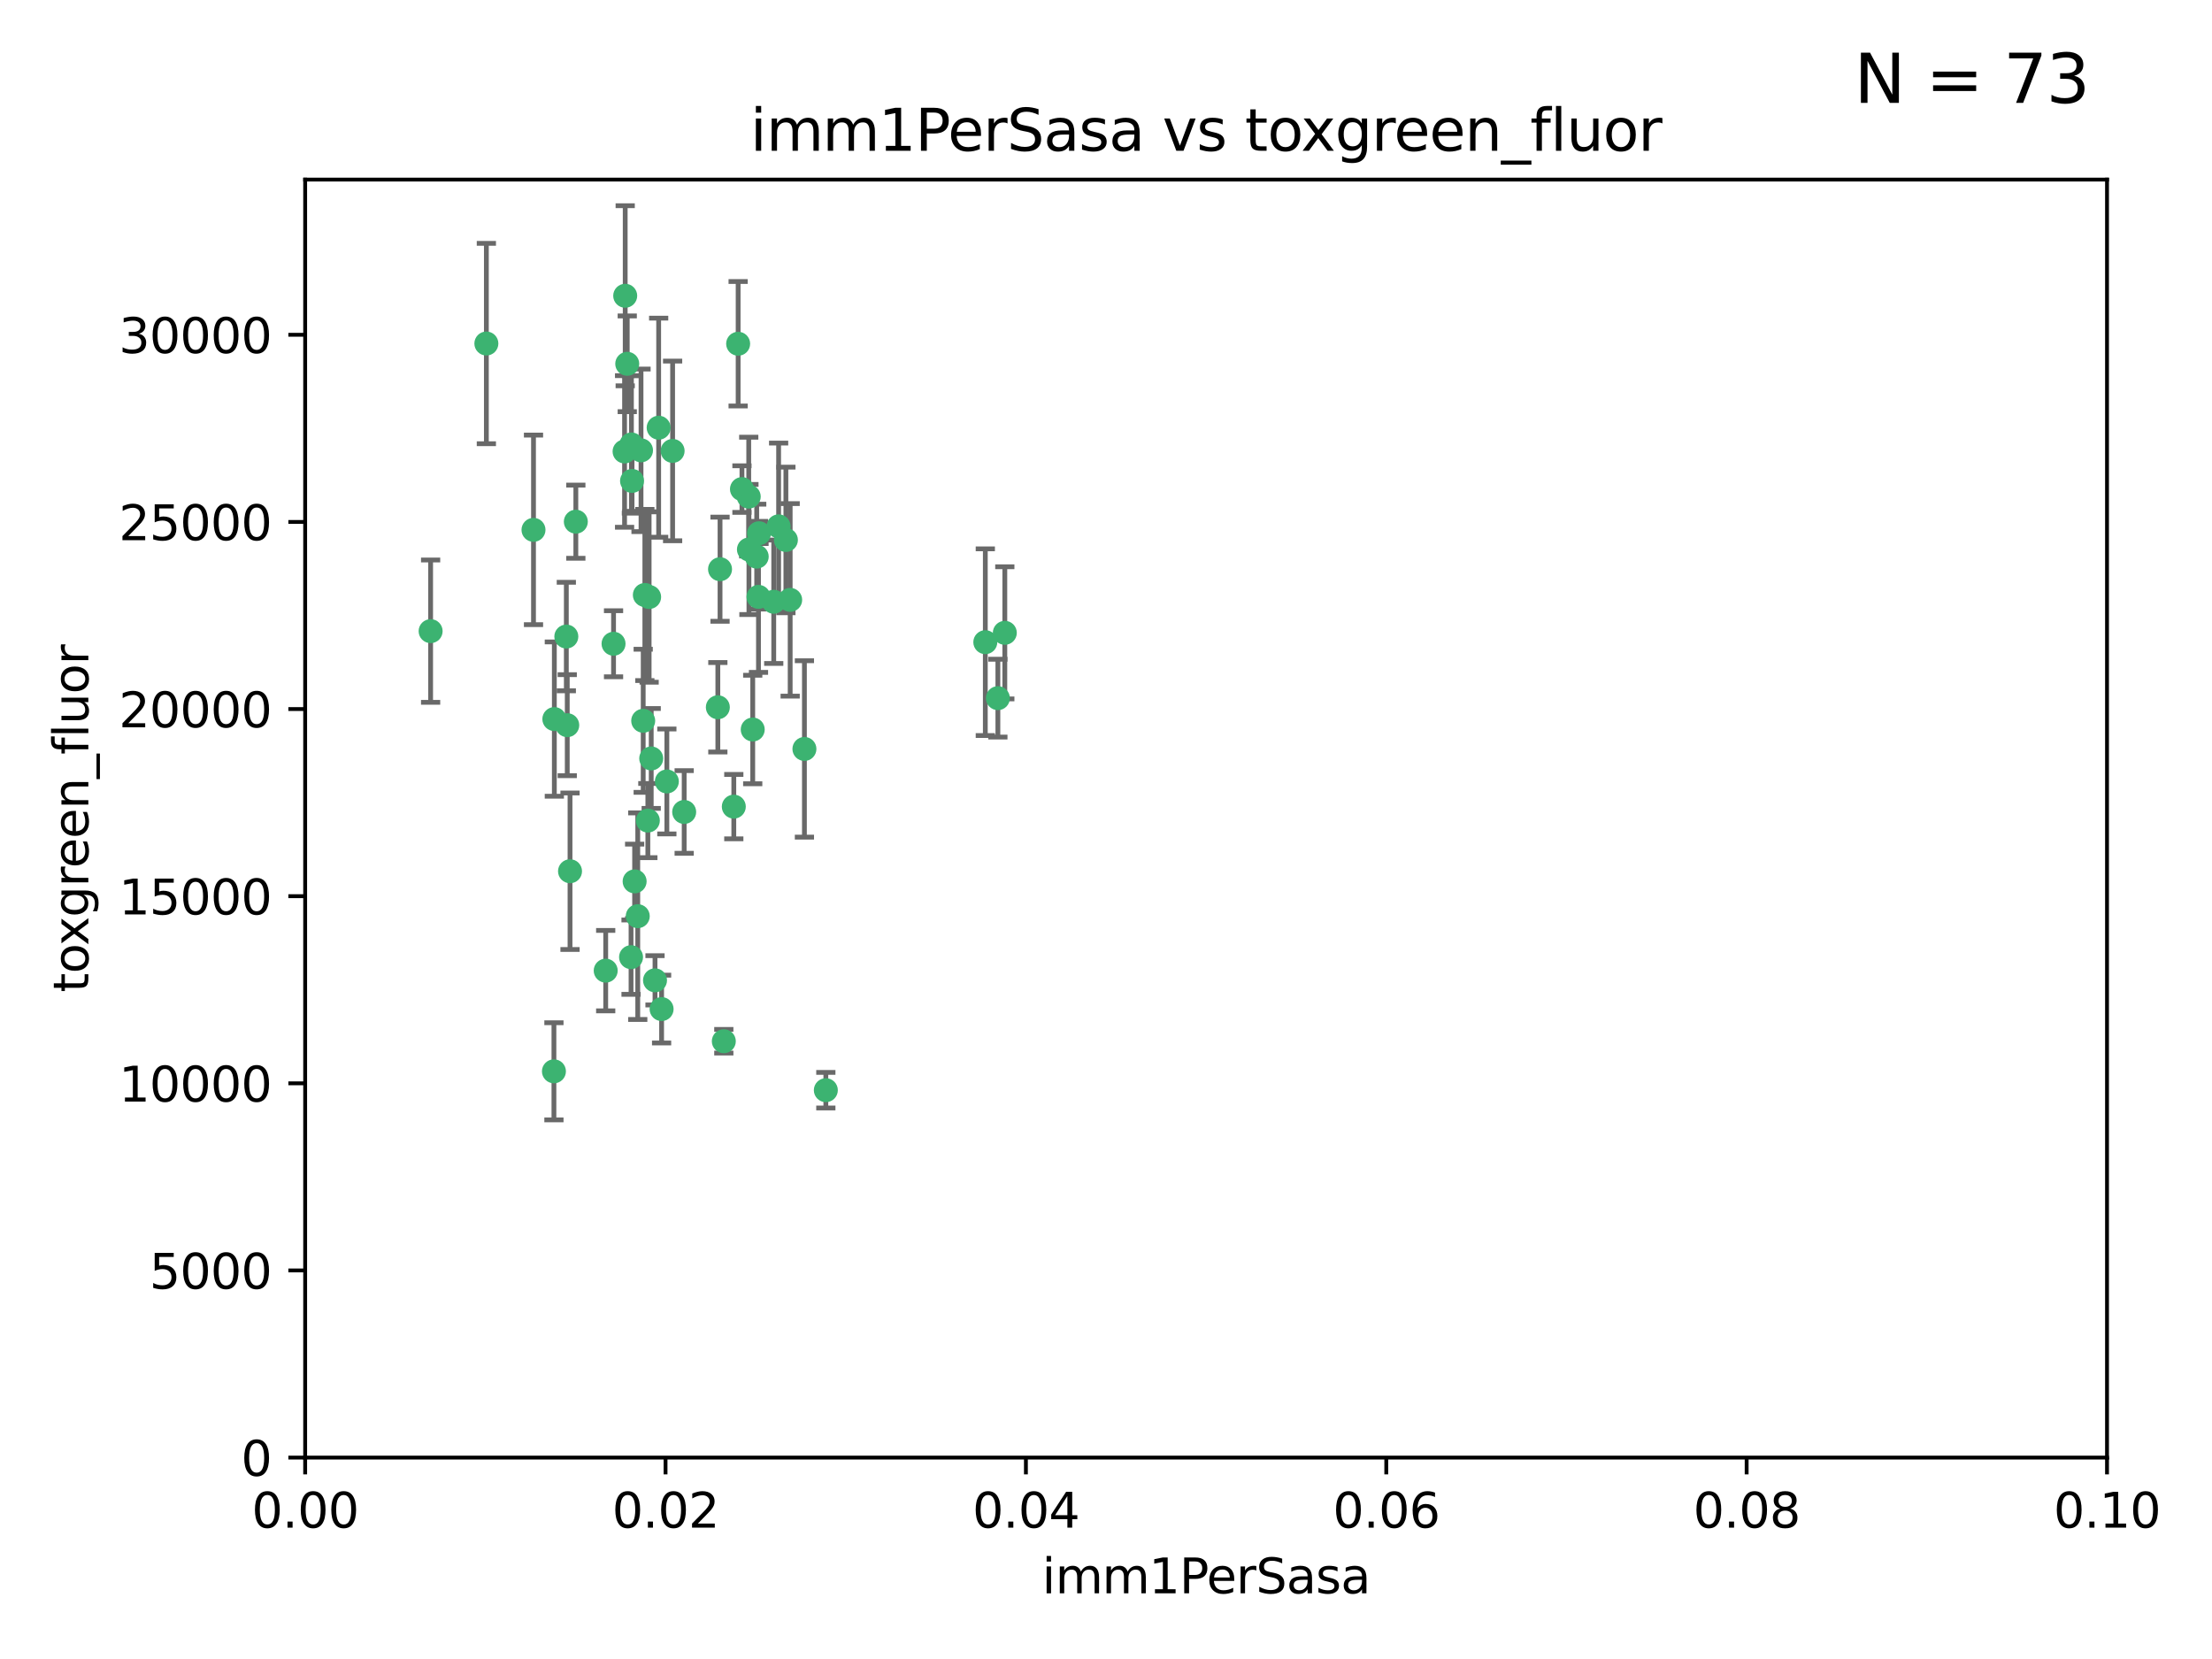 <?xml version="1.0" encoding="utf-8" standalone="no"?>
<!DOCTYPE svg PUBLIC "-//W3C//DTD SVG 1.1//EN"
  "http://www.w3.org/Graphics/SVG/1.1/DTD/svg11.dtd">
<svg xmlns:xlink="http://www.w3.org/1999/xlink" width="460.8pt" height="345.6pt" viewBox="0 0 460.8 345.6" xmlns="http://www.w3.org/2000/svg" version="1.1">
 <defs>
  <style type="text/css">*{stroke-linejoin: round; stroke-linecap: butt}</style>
 </defs>
 <g id="figure_1">
  <g id="patch_1">
   <path d="M 0 345.6 
L 460.8 345.6 
L 460.8 0 
L 0 0 
z
" style="fill: #ffffff"/>
  </g>
  <g id="axes_1">
   <g id="patch_2">
    <path d="M 63.571 303.64 
L 438.93 303.64 
L 438.93 37.411 
L 63.571 37.411 
z
" style="fill: #ffffff"/>
   </g>
   <g id="PathCollection_1">
    <defs>
     <path id="m5c5321048d" d="M 0 1.118 
C 0.297 1.118 0.581 1 0.791 0.791 
C 1 0.581 1.118 0.297 1.118 0 
C 1.118 -0.297 1 -0.581 0.791 -0.791 
C 0.581 -1 0.297 -1.118 0 -1.118 
C -0.297 -1.118 -0.581 -1 -0.791 -0.791 
C -1 -0.581 -1.118 -0.297 -1.118 0 
C -1.118 0.297 -1 0.581 -0.791 0.791 
C -0.581 1 -0.297 1.118 0 1.118 
z
" style="stroke: #3cb371"/>
    </defs>
    <g clip-path="url(#p97367ab56b)">
     <use xlink:href="#m5c5321048d" x="101.319" y="71.562" style="fill: #3cb371; stroke: #3cb371"/>
     <use xlink:href="#m5c5321048d" x="89.706" y="131.48" style="fill: #3cb371; stroke: #3cb371"/>
     <use xlink:href="#m5c5321048d" x="156.017" y="114.467" style="fill: #3cb371; stroke: #3cb371"/>
     <use xlink:href="#m5c5321048d" x="111.138" y="110.38" style="fill: #3cb371; stroke: #3cb371"/>
     <use xlink:href="#m5c5321048d" x="137.211" y="89.097" style="fill: #3cb371; stroke: #3cb371"/>
     <use xlink:href="#m5c5321048d" x="119.957" y="108.676" style="fill: #3cb371; stroke: #3cb371"/>
     <use xlink:href="#m5c5321048d" x="130.666" y="75.786" style="fill: #3cb371; stroke: #3cb371"/>
     <use xlink:href="#m5c5321048d" x="161.183" y="125.356" style="fill: #3cb371; stroke: #3cb371"/>
     <use xlink:href="#m5c5321048d" x="130.11" y="94.046" style="fill: #3cb371; stroke: #3cb371"/>
     <use xlink:href="#m5c5321048d" x="167.576" y="156.019" style="fill: #3cb371; stroke: #3cb371"/>
     <use xlink:href="#m5c5321048d" x="149.54" y="147.335" style="fill: #3cb371; stroke: #3cb371"/>
     <use xlink:href="#m5c5321048d" x="164.607" y="124.965" style="fill: #3cb371; stroke: #3cb371"/>
     <use xlink:href="#m5c5321048d" x="140.118" y="93.933" style="fill: #3cb371; stroke: #3cb371"/>
     <use xlink:href="#m5c5321048d" x="157.637" y="115.953" style="fill: #3cb371; stroke: #3cb371"/>
     <use xlink:href="#m5c5321048d" x="162.201" y="109.646" style="fill: #3cb371; stroke: #3cb371"/>
     <use xlink:href="#m5c5321048d" x="155.975" y="103.453" style="fill: #3cb371; stroke: #3cb371"/>
     <use xlink:href="#m5c5321048d" x="133.991" y="150.153" style="fill: #3cb371; stroke: #3cb371"/>
     <use xlink:href="#m5c5321048d" x="133.537" y="93.812" style="fill: #3cb371; stroke: #3cb371"/>
     <use xlink:href="#m5c5321048d" x="135.226" y="124.367" style="fill: #3cb371; stroke: #3cb371"/>
     <use xlink:href="#m5c5321048d" x="134.959" y="170.94" style="fill: #3cb371; stroke: #3cb371"/>
     <use xlink:href="#m5c5321048d" x="131.665" y="100.184" style="fill: #3cb371; stroke: #3cb371"/>
     <use xlink:href="#m5c5321048d" x="149.997" y="118.577" style="fill: #3cb371; stroke: #3cb371"/>
     <use xlink:href="#m5c5321048d" x="131.536" y="92.588" style="fill: #3cb371; stroke: #3cb371"/>
     <use xlink:href="#m5c5321048d" x="154.563" y="101.886" style="fill: #3cb371; stroke: #3cb371"/>
     <use xlink:href="#m5c5321048d" x="158.007" y="124.337" style="fill: #3cb371; stroke: #3cb371"/>
     <use xlink:href="#m5c5321048d" x="153.769" y="71.61" style="fill: #3cb371; stroke: #3cb371"/>
     <use xlink:href="#m5c5321048d" x="118.169" y="151.067" style="fill: #3cb371; stroke: #3cb371"/>
     <use xlink:href="#m5c5321048d" x="126.179" y="202.203" style="fill: #3cb371; stroke: #3cb371"/>
     <use xlink:href="#m5c5321048d" x="136.451" y="204.22" style="fill: #3cb371; stroke: #3cb371"/>
     <use xlink:href="#m5c5321048d" x="205.259" y="133.776" style="fill: #3cb371; stroke: #3cb371"/>
     <use xlink:href="#m5c5321048d" x="158.116" y="111.087" style="fill: #3cb371; stroke: #3cb371"/>
     <use xlink:href="#m5c5321048d" x="163.716" y="112.487" style="fill: #3cb371; stroke: #3cb371"/>
     <use xlink:href="#m5c5321048d" x="130.241" y="61.614" style="fill: #3cb371; stroke: #3cb371"/>
     <use xlink:href="#m5c5321048d" x="138.918" y="162.792" style="fill: #3cb371; stroke: #3cb371"/>
     <use xlink:href="#m5c5321048d" x="207.877" y="145.439" style="fill: #3cb371; stroke: #3cb371"/>
     <use xlink:href="#m5c5321048d" x="127.813" y="134.104" style="fill: #3cb371; stroke: #3cb371"/>
     <use xlink:href="#m5c5321048d" x="209.321" y="131.829" style="fill: #3cb371; stroke: #3cb371"/>
     <use xlink:href="#m5c5321048d" x="117.976" y="132.603" style="fill: #3cb371; stroke: #3cb371"/>
     <use xlink:href="#m5c5321048d" x="152.865" y="168.036" style="fill: #3cb371; stroke: #3cb371"/>
     <use xlink:href="#m5c5321048d" x="132.856" y="190.856" style="fill: #3cb371; stroke: #3cb371"/>
     <use xlink:href="#m5c5321048d" x="150.784" y="216.908" style="fill: #3cb371; stroke: #3cb371"/>
     <use xlink:href="#m5c5321048d" x="137.823" y="210.208" style="fill: #3cb371; stroke: #3cb371"/>
     <use xlink:href="#m5c5321048d" x="156.807" y="151.97" style="fill: #3cb371; stroke: #3cb371"/>
     <use xlink:href="#m5c5321048d" x="131.459" y="199.394" style="fill: #3cb371; stroke: #3cb371"/>
     <use xlink:href="#m5c5321048d" x="118.746" y="181.494" style="fill: #3cb371; stroke: #3cb371"/>
     <use xlink:href="#m5c5321048d" x="132.205" y="183.606" style="fill: #3cb371; stroke: #3cb371"/>
     <use xlink:href="#m5c5321048d" x="115.394" y="223.176" style="fill: #3cb371; stroke: #3cb371"/>
     <use xlink:href="#m5c5321048d" x="115.48" y="149.795" style="fill: #3cb371; stroke: #3cb371"/>
     <use xlink:href="#m5c5321048d" x="134.334" y="123.943" style="fill: #3cb371; stroke: #3cb371"/>
     <use xlink:href="#m5c5321048d" x="142.527" y="169.147" style="fill: #3cb371; stroke: #3cb371"/>
     <use xlink:href="#m5c5321048d" x="172.037" y="227.107" style="fill: #3cb371; stroke: #3cb371"/>
     <use xlink:href="#m5c5321048d" x="135.66" y="157.999" style="fill: #3cb371; stroke: #3cb371"/>
    </g>
   </g>
   <g id="matplotlib.axis_1">
    <g id="xtick_1">
     <g id="line2d_1">
      <defs>
       <path id="m44db79a0fd" d="M 0 0 
L 0 3.5 
" style="stroke: #000000; stroke-width: 0.8"/>
      </defs>
      <g>
       <use xlink:href="#m44db79a0fd" x="63.571" y="303.64" style="stroke: #000000; stroke-width: 0.8"/>
      </g>
     </g>
     <g id="text_1">
      <!-- 0.00 -->
      <g transform="translate(52.438 318.238)scale(0.1 -0.1)">
       <defs>
        <path id="DejaVuSans-30" d="M 2034 4250 
Q 1547 4250 1301 3770 
Q 1056 3291 1056 2328 
Q 1056 1369 1301 889 
Q 1547 409 2034 409 
Q 2525 409 2770 889 
Q 3016 1369 3016 2328 
Q 3016 3291 2770 3770 
Q 2525 4250 2034 4250 
z
M 2034 4750 
Q 2819 4750 3233 4129 
Q 3647 3509 3647 2328 
Q 3647 1150 3233 529 
Q 2819 -91 2034 -91 
Q 1250 -91 836 529 
Q 422 1150 422 2328 
Q 422 3509 836 4129 
Q 1250 4750 2034 4750 
z
" transform="scale(0.016)"/>
        <path id="DejaVuSans-2e" d="M 684 794 
L 1344 794 
L 1344 0 
L 684 0 
L 684 794 
z
" transform="scale(0.016)"/>
       </defs>
       <use xlink:href="#DejaVuSans-30"/>
       <use xlink:href="#DejaVuSans-2e" x="63.623"/>
       <use xlink:href="#DejaVuSans-30" x="95.41"/>
       <use xlink:href="#DejaVuSans-30" x="159.033"/>
      </g>
     </g>
    </g>
    <g id="xtick_2">
     <g id="line2d_2">
      <g>
       <use xlink:href="#m44db79a0fd" x="138.643" y="303.64" style="stroke: #000000; stroke-width: 0.8"/>
      </g>
     </g>
     <g id="text_2">
      <!-- 0.02 -->
      <g transform="translate(127.51 318.238)scale(0.1 -0.1)">
       <defs>
        <path id="DejaVuSans-32" d="M 1228 531 
L 3431 531 
L 3431 0 
L 469 0 
L 469 531 
Q 828 903 1448 1529 
Q 2069 2156 2228 2338 
Q 2531 2678 2651 2914 
Q 2772 3150 2772 3378 
Q 2772 3750 2511 3984 
Q 2250 4219 1831 4219 
Q 1534 4219 1204 4116 
Q 875 4013 500 3803 
L 500 4441 
Q 881 4594 1212 4672 
Q 1544 4750 1819 4750 
Q 2544 4750 2975 4387 
Q 3406 4025 3406 3419 
Q 3406 3131 3298 2873 
Q 3191 2616 2906 2266 
Q 2828 2175 2409 1742 
Q 1991 1309 1228 531 
z
" transform="scale(0.016)"/>
       </defs>
       <use xlink:href="#DejaVuSans-30"/>
       <use xlink:href="#DejaVuSans-2e" x="63.623"/>
       <use xlink:href="#DejaVuSans-30" x="95.41"/>
       <use xlink:href="#DejaVuSans-32" x="159.033"/>
      </g>
     </g>
    </g>
    <g id="xtick_3">
     <g id="line2d_3">
      <g>
       <use xlink:href="#m44db79a0fd" x="213.715" y="303.64" style="stroke: #000000; stroke-width: 0.8"/>
      </g>
     </g>
     <g id="text_3">
      <!-- 0.04 -->
      <g transform="translate(202.582 318.238)scale(0.1 -0.1)">
       <defs>
        <path id="DejaVuSans-34" d="M 2419 4116 
L 825 1625 
L 2419 1625 
L 2419 4116 
z
M 2253 4666 
L 3047 4666 
L 3047 1625 
L 3713 1625 
L 3713 1100 
L 3047 1100 
L 3047 0 
L 2419 0 
L 2419 1100 
L 313 1100 
L 313 1709 
L 2253 4666 
z
" transform="scale(0.016)"/>
       </defs>
       <use xlink:href="#DejaVuSans-30"/>
       <use xlink:href="#DejaVuSans-2e" x="63.623"/>
       <use xlink:href="#DejaVuSans-30" x="95.41"/>
       <use xlink:href="#DejaVuSans-34" x="159.033"/>
      </g>
     </g>
    </g>
    <g id="xtick_4">
     <g id="line2d_4">
      <g>
       <use xlink:href="#m44db79a0fd" x="288.786" y="303.64" style="stroke: #000000; stroke-width: 0.8"/>
      </g>
     </g>
     <g id="text_4">
      <!-- 0.06 -->
      <g transform="translate(277.654 318.238)scale(0.1 -0.1)">
       <defs>
        <path id="DejaVuSans-36" d="M 2113 2584 
Q 1688 2584 1439 2293 
Q 1191 2003 1191 1497 
Q 1191 994 1439 701 
Q 1688 409 2113 409 
Q 2538 409 2786 701 
Q 3034 994 3034 1497 
Q 3034 2003 2786 2293 
Q 2538 2584 2113 2584 
z
M 3366 4563 
L 3366 3988 
Q 3128 4100 2886 4159 
Q 2644 4219 2406 4219 
Q 1781 4219 1451 3797 
Q 1122 3375 1075 2522 
Q 1259 2794 1537 2939 
Q 1816 3084 2150 3084 
Q 2853 3084 3261 2657 
Q 3669 2231 3669 1497 
Q 3669 778 3244 343 
Q 2819 -91 2113 -91 
Q 1303 -91 875 529 
Q 447 1150 447 2328 
Q 447 3434 972 4092 
Q 1497 4750 2381 4750 
Q 2619 4750 2861 4703 
Q 3103 4656 3366 4563 
z
" transform="scale(0.016)"/>
       </defs>
       <use xlink:href="#DejaVuSans-30"/>
       <use xlink:href="#DejaVuSans-2e" x="63.623"/>
       <use xlink:href="#DejaVuSans-30" x="95.41"/>
       <use xlink:href="#DejaVuSans-36" x="159.033"/>
      </g>
     </g>
    </g>
    <g id="xtick_5">
     <g id="line2d_5">
      <g>
       <use xlink:href="#m44db79a0fd" x="363.858" y="303.64" style="stroke: #000000; stroke-width: 0.8"/>
      </g>
     </g>
     <g id="text_5">
      <!-- 0.08 -->
      <g transform="translate(352.725 318.238)scale(0.1 -0.1)">
       <defs>
        <path id="DejaVuSans-38" d="M 2034 2216 
Q 1584 2216 1326 1975 
Q 1069 1734 1069 1313 
Q 1069 891 1326 650 
Q 1584 409 2034 409 
Q 2484 409 2743 651 
Q 3003 894 3003 1313 
Q 3003 1734 2745 1975 
Q 2488 2216 2034 2216 
z
M 1403 2484 
Q 997 2584 770 2862 
Q 544 3141 544 3541 
Q 544 4100 942 4425 
Q 1341 4750 2034 4750 
Q 2731 4750 3128 4425 
Q 3525 4100 3525 3541 
Q 3525 3141 3298 2862 
Q 3072 2584 2669 2484 
Q 3125 2378 3379 2068 
Q 3634 1759 3634 1313 
Q 3634 634 3220 271 
Q 2806 -91 2034 -91 
Q 1263 -91 848 271 
Q 434 634 434 1313 
Q 434 1759 690 2068 
Q 947 2378 1403 2484 
z
M 1172 3481 
Q 1172 3119 1398 2916 
Q 1625 2713 2034 2713 
Q 2441 2713 2670 2916 
Q 2900 3119 2900 3481 
Q 2900 3844 2670 4047 
Q 2441 4250 2034 4250 
Q 1625 4250 1398 4047 
Q 1172 3844 1172 3481 
z
" transform="scale(0.016)"/>
       </defs>
       <use xlink:href="#DejaVuSans-30"/>
       <use xlink:href="#DejaVuSans-2e" x="63.623"/>
       <use xlink:href="#DejaVuSans-30" x="95.41"/>
       <use xlink:href="#DejaVuSans-38" x="159.033"/>
      </g>
     </g>
    </g>
    <g id="xtick_6">
     <g id="line2d_6">
      <g>
       <use xlink:href="#m44db79a0fd" x="438.93" y="303.64" style="stroke: #000000; stroke-width: 0.8"/>
      </g>
     </g>
     <g id="text_6">
      <!-- 0.10 -->
      <g transform="translate(427.797 318.238)scale(0.1 -0.1)">
       <defs>
        <path id="DejaVuSans-31" d="M 794 531 
L 1825 531 
L 1825 4091 
L 703 3866 
L 703 4441 
L 1819 4666 
L 2450 4666 
L 2450 531 
L 3481 531 
L 3481 0 
L 794 0 
L 794 531 
z
" transform="scale(0.016)"/>
       </defs>
       <use xlink:href="#DejaVuSans-30"/>
       <use xlink:href="#DejaVuSans-2e" x="63.623"/>
       <use xlink:href="#DejaVuSans-31" x="95.41"/>
       <use xlink:href="#DejaVuSans-30" x="159.033"/>
      </g>
     </g>
    </g>
    <g id="text_7">
     <!-- imm1PerSasa -->
     <g transform="translate(217.067 331.917)scale(0.1 -0.1)">
      <defs>
       <path id="DejaVuSans-69" d="M 603 3500 
L 1178 3500 
L 1178 0 
L 603 0 
L 603 3500 
z
M 603 4863 
L 1178 4863 
L 1178 4134 
L 603 4134 
L 603 4863 
z
" transform="scale(0.016)"/>
       <path id="DejaVuSans-6d" d="M 3328 2828 
Q 3544 3216 3844 3400 
Q 4144 3584 4550 3584 
Q 5097 3584 5394 3201 
Q 5691 2819 5691 2113 
L 5691 0 
L 5113 0 
L 5113 2094 
Q 5113 2597 4934 2840 
Q 4756 3084 4391 3084 
Q 3944 3084 3684 2787 
Q 3425 2491 3425 1978 
L 3425 0 
L 2847 0 
L 2847 2094 
Q 2847 2600 2669 2842 
Q 2491 3084 2119 3084 
Q 1678 3084 1418 2786 
Q 1159 2488 1159 1978 
L 1159 0 
L 581 0 
L 581 3500 
L 1159 3500 
L 1159 2956 
Q 1356 3278 1631 3431 
Q 1906 3584 2284 3584 
Q 2666 3584 2933 3390 
Q 3200 3197 3328 2828 
z
" transform="scale(0.016)"/>
       <path id="DejaVuSans-50" d="M 1259 4147 
L 1259 2394 
L 2053 2394 
Q 2494 2394 2734 2622 
Q 2975 2850 2975 3272 
Q 2975 3691 2734 3919 
Q 2494 4147 2053 4147 
L 1259 4147 
z
M 628 4666 
L 2053 4666 
Q 2838 4666 3239 4311 
Q 3641 3956 3641 3272 
Q 3641 2581 3239 2228 
Q 2838 1875 2053 1875 
L 1259 1875 
L 1259 0 
L 628 0 
L 628 4666 
z
" transform="scale(0.016)"/>
       <path id="DejaVuSans-65" d="M 3597 1894 
L 3597 1613 
L 953 1613 
Q 991 1019 1311 708 
Q 1631 397 2203 397 
Q 2534 397 2845 478 
Q 3156 559 3463 722 
L 3463 178 
Q 3153 47 2828 -22 
Q 2503 -91 2169 -91 
Q 1331 -91 842 396 
Q 353 884 353 1716 
Q 353 2575 817 3079 
Q 1281 3584 2069 3584 
Q 2775 3584 3186 3129 
Q 3597 2675 3597 1894 
z
M 3022 2063 
Q 3016 2534 2758 2815 
Q 2500 3097 2075 3097 
Q 1594 3097 1305 2825 
Q 1016 2553 972 2059 
L 3022 2063 
z
" transform="scale(0.016)"/>
       <path id="DejaVuSans-72" d="M 2631 2963 
Q 2534 3019 2420 3045 
Q 2306 3072 2169 3072 
Q 1681 3072 1420 2755 
Q 1159 2438 1159 1844 
L 1159 0 
L 581 0 
L 581 3500 
L 1159 3500 
L 1159 2956 
Q 1341 3275 1631 3429 
Q 1922 3584 2338 3584 
Q 2397 3584 2469 3576 
Q 2541 3569 2628 3553 
L 2631 2963 
z
" transform="scale(0.016)"/>
       <path id="DejaVuSans-53" d="M 3425 4513 
L 3425 3897 
Q 3066 4069 2747 4153 
Q 2428 4238 2131 4238 
Q 1616 4238 1336 4038 
Q 1056 3838 1056 3469 
Q 1056 3159 1242 3001 
Q 1428 2844 1947 2747 
L 2328 2669 
Q 3034 2534 3370 2195 
Q 3706 1856 3706 1288 
Q 3706 609 3251 259 
Q 2797 -91 1919 -91 
Q 1588 -91 1214 -16 
Q 841 59 441 206 
L 441 856 
Q 825 641 1194 531 
Q 1563 422 1919 422 
Q 2459 422 2753 634 
Q 3047 847 3047 1241 
Q 3047 1584 2836 1778 
Q 2625 1972 2144 2069 
L 1759 2144 
Q 1053 2284 737 2584 
Q 422 2884 422 3419 
Q 422 4038 858 4394 
Q 1294 4750 2059 4750 
Q 2388 4750 2728 4690 
Q 3069 4631 3425 4513 
z
" transform="scale(0.016)"/>
       <path id="DejaVuSans-61" d="M 2194 1759 
Q 1497 1759 1228 1600 
Q 959 1441 959 1056 
Q 959 750 1161 570 
Q 1363 391 1709 391 
Q 2188 391 2477 730 
Q 2766 1069 2766 1631 
L 2766 1759 
L 2194 1759 
z
M 3341 1997 
L 3341 0 
L 2766 0 
L 2766 531 
Q 2569 213 2275 61 
Q 1981 -91 1556 -91 
Q 1019 -91 701 211 
Q 384 513 384 1019 
Q 384 1609 779 1909 
Q 1175 2209 1959 2209 
L 2766 2209 
L 2766 2266 
Q 2766 2663 2505 2880 
Q 2244 3097 1772 3097 
Q 1472 3097 1187 3025 
Q 903 2953 641 2809 
L 641 3341 
Q 956 3463 1253 3523 
Q 1550 3584 1831 3584 
Q 2591 3584 2966 3190 
Q 3341 2797 3341 1997 
z
" transform="scale(0.016)"/>
       <path id="DejaVuSans-73" d="M 2834 3397 
L 2834 2853 
Q 2591 2978 2328 3040 
Q 2066 3103 1784 3103 
Q 1356 3103 1142 2972 
Q 928 2841 928 2578 
Q 928 2378 1081 2264 
Q 1234 2150 1697 2047 
L 1894 2003 
Q 2506 1872 2764 1633 
Q 3022 1394 3022 966 
Q 3022 478 2636 193 
Q 2250 -91 1575 -91 
Q 1294 -91 989 -36 
Q 684 19 347 128 
L 347 722 
Q 666 556 975 473 
Q 1284 391 1588 391 
Q 1994 391 2212 530 
Q 2431 669 2431 922 
Q 2431 1156 2273 1281 
Q 2116 1406 1581 1522 
L 1381 1569 
Q 847 1681 609 1914 
Q 372 2147 372 2553 
Q 372 3047 722 3315 
Q 1072 3584 1716 3584 
Q 2034 3584 2315 3537 
Q 2597 3491 2834 3397 
z
" transform="scale(0.016)"/>
      </defs>
      <use xlink:href="#DejaVuSans-69"/>
      <use xlink:href="#DejaVuSans-6d" x="27.783"/>
      <use xlink:href="#DejaVuSans-6d" x="125.195"/>
      <use xlink:href="#DejaVuSans-31" x="222.607"/>
      <use xlink:href="#DejaVuSans-50" x="286.23"/>
      <use xlink:href="#DejaVuSans-65" x="342.908"/>
      <use xlink:href="#DejaVuSans-72" x="404.432"/>
      <use xlink:href="#DejaVuSans-53" x="445.545"/>
      <use xlink:href="#DejaVuSans-61" x="509.021"/>
      <use xlink:href="#DejaVuSans-73" x="570.301"/>
      <use xlink:href="#DejaVuSans-61" x="622.4"/>
     </g>
    </g>
   </g>
   <g id="matplotlib.axis_2">
    <g id="ytick_1">
     <g id="line2d_7">
      <defs>
       <path id="mb4adea3d3a" d="M 0 0 
L -3.5 0 
" style="stroke: #000000; stroke-width: 0.8"/>
      </defs>
      <g>
       <use xlink:href="#mb4adea3d3a" x="63.571" y="303.64" style="stroke: #000000; stroke-width: 0.8"/>
      </g>
     </g>
     <g id="text_8">
      <!-- 0 -->
      <g transform="translate(50.209 307.439)scale(0.1 -0.1)">
       <use xlink:href="#DejaVuSans-30"/>
      </g>
     </g>
    </g>
    <g id="ytick_2">
     <g id="line2d_8">
      <g>
       <use xlink:href="#mb4adea3d3a" x="63.571" y="264.657" style="stroke: #000000; stroke-width: 0.8"/>
      </g>
     </g>
     <g id="text_9">
      <!-- 5000 -->
      <g transform="translate(31.121 268.457)scale(0.1 -0.1)">
       <defs>
        <path id="DejaVuSans-35" d="M 691 4666 
L 3169 4666 
L 3169 4134 
L 1269 4134 
L 1269 2991 
Q 1406 3038 1543 3061 
Q 1681 3084 1819 3084 
Q 2600 3084 3056 2656 
Q 3513 2228 3513 1497 
Q 3513 744 3044 326 
Q 2575 -91 1722 -91 
Q 1428 -91 1123 -41 
Q 819 9 494 109 
L 494 744 
Q 775 591 1075 516 
Q 1375 441 1709 441 
Q 2250 441 2565 725 
Q 2881 1009 2881 1497 
Q 2881 1984 2565 2268 
Q 2250 2553 1709 2553 
Q 1456 2553 1204 2497 
Q 953 2441 691 2322 
L 691 4666 
z
" transform="scale(0.016)"/>
       </defs>
       <use xlink:href="#DejaVuSans-35"/>
       <use xlink:href="#DejaVuSans-30" x="63.623"/>
       <use xlink:href="#DejaVuSans-30" x="127.246"/>
       <use xlink:href="#DejaVuSans-30" x="190.869"/>
      </g>
     </g>
    </g>
    <g id="ytick_3">
     <g id="line2d_9">
      <g>
       <use xlink:href="#mb4adea3d3a" x="63.571" y="225.675" style="stroke: #000000; stroke-width: 0.8"/>
      </g>
     </g>
     <g id="text_10">
      <!-- 10000 -->
      <g transform="translate(24.759 229.474)scale(0.1 -0.1)">
       <use xlink:href="#DejaVuSans-31"/>
       <use xlink:href="#DejaVuSans-30" x="63.623"/>
       <use xlink:href="#DejaVuSans-30" x="127.246"/>
       <use xlink:href="#DejaVuSans-30" x="190.869"/>
       <use xlink:href="#DejaVuSans-30" x="254.492"/>
      </g>
     </g>
    </g>
    <g id="ytick_4">
     <g id="line2d_10">
      <g>
       <use xlink:href="#mb4adea3d3a" x="63.571" y="186.692" style="stroke: #000000; stroke-width: 0.8"/>
      </g>
     </g>
     <g id="text_11">
      <!-- 15000 -->
      <g transform="translate(24.759 190.492)scale(0.1 -0.1)">
       <use xlink:href="#DejaVuSans-31"/>
       <use xlink:href="#DejaVuSans-35" x="63.623"/>
       <use xlink:href="#DejaVuSans-30" x="127.246"/>
       <use xlink:href="#DejaVuSans-30" x="190.869"/>
       <use xlink:href="#DejaVuSans-30" x="254.492"/>
      </g>
     </g>
    </g>
    <g id="ytick_5">
     <g id="line2d_11">
      <g>
       <use xlink:href="#mb4adea3d3a" x="63.571" y="147.71" style="stroke: #000000; stroke-width: 0.8"/>
      </g>
     </g>
     <g id="text_12">
      <!-- 20000 -->
      <g transform="translate(24.759 151.509)scale(0.1 -0.1)">
       <use xlink:href="#DejaVuSans-32"/>
       <use xlink:href="#DejaVuSans-30" x="63.623"/>
       <use xlink:href="#DejaVuSans-30" x="127.246"/>
       <use xlink:href="#DejaVuSans-30" x="190.869"/>
       <use xlink:href="#DejaVuSans-30" x="254.492"/>
      </g>
     </g>
    </g>
    <g id="ytick_6">
     <g id="line2d_12">
      <g>
       <use xlink:href="#mb4adea3d3a" x="63.571" y="108.727" style="stroke: #000000; stroke-width: 0.8"/>
      </g>
     </g>
     <g id="text_13">
      <!-- 25000 -->
      <g transform="translate(24.759 112.527)scale(0.1 -0.1)">
       <use xlink:href="#DejaVuSans-32"/>
       <use xlink:href="#DejaVuSans-35" x="63.623"/>
       <use xlink:href="#DejaVuSans-30" x="127.246"/>
       <use xlink:href="#DejaVuSans-30" x="190.869"/>
       <use xlink:href="#DejaVuSans-30" x="254.492"/>
      </g>
     </g>
    </g>
    <g id="ytick_7">
     <g id="line2d_13">
      <g>
       <use xlink:href="#mb4adea3d3a" x="63.571" y="69.745" style="stroke: #000000; stroke-width: 0.8"/>
      </g>
     </g>
     <g id="text_14">
      <!-- 30000 -->
      <g transform="translate(24.759 73.544)scale(0.1 -0.1)">
       <defs>
        <path id="DejaVuSans-33" d="M 2597 2516 
Q 3050 2419 3304 2112 
Q 3559 1806 3559 1356 
Q 3559 666 3084 287 
Q 2609 -91 1734 -91 
Q 1441 -91 1130 -33 
Q 819 25 488 141 
L 488 750 
Q 750 597 1062 519 
Q 1375 441 1716 441 
Q 2309 441 2620 675 
Q 2931 909 2931 1356 
Q 2931 1769 2642 2001 
Q 2353 2234 1838 2234 
L 1294 2234 
L 1294 2753 
L 1863 2753 
Q 2328 2753 2575 2939 
Q 2822 3125 2822 3475 
Q 2822 3834 2567 4026 
Q 2313 4219 1838 4219 
Q 1578 4219 1281 4162 
Q 984 4106 628 3988 
L 628 4550 
Q 988 4650 1302 4700 
Q 1616 4750 1894 4750 
Q 2613 4750 3031 4423 
Q 3450 4097 3450 3541 
Q 3450 3153 3228 2886 
Q 3006 2619 2597 2516 
z
" transform="scale(0.016)"/>
       </defs>
       <use xlink:href="#DejaVuSans-33"/>
       <use xlink:href="#DejaVuSans-30" x="63.623"/>
       <use xlink:href="#DejaVuSans-30" x="127.246"/>
       <use xlink:href="#DejaVuSans-30" x="190.869"/>
       <use xlink:href="#DejaVuSans-30" x="254.492"/>
      </g>
     </g>
    </g>
    <g id="text_15">
     <!-- toxgreen_fluor -->
     <g transform="translate(18.401 206.72)rotate(-90)scale(0.1 -0.1)">
      <defs>
       <path id="DejaVuSans-74" d="M 1172 4494 
L 1172 3500 
L 2356 3500 
L 2356 3053 
L 1172 3053 
L 1172 1153 
Q 1172 725 1289 603 
Q 1406 481 1766 481 
L 2356 481 
L 2356 0 
L 1766 0 
Q 1100 0 847 248 
Q 594 497 594 1153 
L 594 3053 
L 172 3053 
L 172 3500 
L 594 3500 
L 594 4494 
L 1172 4494 
z
" transform="scale(0.016)"/>
       <path id="DejaVuSans-6f" d="M 1959 3097 
Q 1497 3097 1228 2736 
Q 959 2375 959 1747 
Q 959 1119 1226 758 
Q 1494 397 1959 397 
Q 2419 397 2687 759 
Q 2956 1122 2956 1747 
Q 2956 2369 2687 2733 
Q 2419 3097 1959 3097 
z
M 1959 3584 
Q 2709 3584 3137 3096 
Q 3566 2609 3566 1747 
Q 3566 888 3137 398 
Q 2709 -91 1959 -91 
Q 1206 -91 779 398 
Q 353 888 353 1747 
Q 353 2609 779 3096 
Q 1206 3584 1959 3584 
z
" transform="scale(0.016)"/>
       <path id="DejaVuSans-78" d="M 3513 3500 
L 2247 1797 
L 3578 0 
L 2900 0 
L 1881 1375 
L 863 0 
L 184 0 
L 1544 1831 
L 300 3500 
L 978 3500 
L 1906 2253 
L 2834 3500 
L 3513 3500 
z
" transform="scale(0.016)"/>
       <path id="DejaVuSans-67" d="M 2906 1791 
Q 2906 2416 2648 2759 
Q 2391 3103 1925 3103 
Q 1463 3103 1205 2759 
Q 947 2416 947 1791 
Q 947 1169 1205 825 
Q 1463 481 1925 481 
Q 2391 481 2648 825 
Q 2906 1169 2906 1791 
z
M 3481 434 
Q 3481 -459 3084 -895 
Q 2688 -1331 1869 -1331 
Q 1566 -1331 1297 -1286 
Q 1028 -1241 775 -1147 
L 775 -588 
Q 1028 -725 1275 -790 
Q 1522 -856 1778 -856 
Q 2344 -856 2625 -561 
Q 2906 -266 2906 331 
L 2906 616 
Q 2728 306 2450 153 
Q 2172 0 1784 0 
Q 1141 0 747 490 
Q 353 981 353 1791 
Q 353 2603 747 3093 
Q 1141 3584 1784 3584 
Q 2172 3584 2450 3431 
Q 2728 3278 2906 2969 
L 2906 3500 
L 3481 3500 
L 3481 434 
z
" transform="scale(0.016)"/>
       <path id="DejaVuSans-6e" d="M 3513 2113 
L 3513 0 
L 2938 0 
L 2938 2094 
Q 2938 2591 2744 2837 
Q 2550 3084 2163 3084 
Q 1697 3084 1428 2787 
Q 1159 2491 1159 1978 
L 1159 0 
L 581 0 
L 581 3500 
L 1159 3500 
L 1159 2956 
Q 1366 3272 1645 3428 
Q 1925 3584 2291 3584 
Q 2894 3584 3203 3211 
Q 3513 2838 3513 2113 
z
" transform="scale(0.016)"/>
       <path id="DejaVuSans-5f" d="M 3263 -1063 
L 3263 -1509 
L -63 -1509 
L -63 -1063 
L 3263 -1063 
z
" transform="scale(0.016)"/>
       <path id="DejaVuSans-66" d="M 2375 4863 
L 2375 4384 
L 1825 4384 
Q 1516 4384 1395 4259 
Q 1275 4134 1275 3809 
L 1275 3500 
L 2222 3500 
L 2222 3053 
L 1275 3053 
L 1275 0 
L 697 0 
L 697 3053 
L 147 3053 
L 147 3500 
L 697 3500 
L 697 3744 
Q 697 4328 969 4595 
Q 1241 4863 1831 4863 
L 2375 4863 
z
" transform="scale(0.016)"/>
       <path id="DejaVuSans-6c" d="M 603 4863 
L 1178 4863 
L 1178 0 
L 603 0 
L 603 4863 
z
" transform="scale(0.016)"/>
       <path id="DejaVuSans-75" d="M 544 1381 
L 544 3500 
L 1119 3500 
L 1119 1403 
Q 1119 906 1312 657 
Q 1506 409 1894 409 
Q 2359 409 2629 706 
Q 2900 1003 2900 1516 
L 2900 3500 
L 3475 3500 
L 3475 0 
L 2900 0 
L 2900 538 
Q 2691 219 2414 64 
Q 2138 -91 1772 -91 
Q 1169 -91 856 284 
Q 544 659 544 1381 
z
M 1991 3584 
L 1991 3584 
z
" transform="scale(0.016)"/>
      </defs>
      <use xlink:href="#DejaVuSans-74"/>
      <use xlink:href="#DejaVuSans-6f" x="39.209"/>
      <use xlink:href="#DejaVuSans-78" x="97.266"/>
      <use xlink:href="#DejaVuSans-67" x="156.445"/>
      <use xlink:href="#DejaVuSans-72" x="219.922"/>
      <use xlink:href="#DejaVuSans-65" x="258.785"/>
      <use xlink:href="#DejaVuSans-65" x="320.309"/>
      <use xlink:href="#DejaVuSans-6e" x="381.832"/>
      <use xlink:href="#DejaVuSans-5f" x="445.211"/>
      <use xlink:href="#DejaVuSans-66" x="495.211"/>
      <use xlink:href="#DejaVuSans-6c" x="530.416"/>
      <use xlink:href="#DejaVuSans-75" x="558.199"/>
      <use xlink:href="#DejaVuSans-6f" x="621.578"/>
      <use xlink:href="#DejaVuSans-72" x="682.76"/>
     </g>
    </g>
   </g>
   <g id="LineCollection_1">
    <path d="M 101.319 92.434 
L 101.319 50.691 
" clip-path="url(#p97367ab56b)" style="fill: none; stroke: #696969"/>
    <path d="M 89.706 146.307 
L 89.706 116.654 
" clip-path="url(#p97367ab56b)" style="fill: none; stroke: #696969"/>
    <path d="M 156.017 128.017 
L 156.017 100.917 
" clip-path="url(#p97367ab56b)" style="fill: none; stroke: #696969"/>
    <path d="M 111.138 130.124 
L 111.138 90.636 
" clip-path="url(#p97367ab56b)" style="fill: none; stroke: #696969"/>
    <path d="M 137.211 111.917 
L 137.211 66.277 
" clip-path="url(#p97367ab56b)" style="fill: none; stroke: #696969"/>
    <path d="M 119.957 116.296 
L 119.957 101.057 
" clip-path="url(#p97367ab56b)" style="fill: none; stroke: #696969"/>
    <path d="M 130.666 85.756 
L 130.666 65.815 
" clip-path="url(#p97367ab56b)" style="fill: none; stroke: #696969"/>
    <path d="M 161.183 138.211 
L 161.183 112.501 
" clip-path="url(#p97367ab56b)" style="fill: none; stroke: #696969"/>
    <path d="M 130.11 109.836 
L 130.11 78.257 
" clip-path="url(#p97367ab56b)" style="fill: none; stroke: #696969"/>
    <path d="M 167.576 174.39 
L 167.576 137.647 
" clip-path="url(#p97367ab56b)" style="fill: none; stroke: #696969"/>
    <path d="M 149.54 156.65 
L 149.54 138.02 
" clip-path="url(#p97367ab56b)" style="fill: none; stroke: #696969"/>
    <path d="M 164.607 145.018 
L 164.607 104.912 
" clip-path="url(#p97367ab56b)" style="fill: none; stroke: #696969"/>
    <path d="M 140.118 112.649 
L 140.118 75.218 
" clip-path="url(#p97367ab56b)" style="fill: none; stroke: #696969"/>
    <path d="M 157.637 126.872 
L 157.637 105.035 
" clip-path="url(#p97367ab56b)" style="fill: none; stroke: #696969"/>
    <path d="M 162.201 126.988 
L 162.201 92.305 
" clip-path="url(#p97367ab56b)" style="fill: none; stroke: #696969"/>
    <path d="M 155.975 115.826 
L 155.975 91.08 
" clip-path="url(#p97367ab56b)" style="fill: none; stroke: #696969"/>
    <path d="M 133.991 165.057 
L 133.991 135.25 
" clip-path="url(#p97367ab56b)" style="fill: none; stroke: #696969"/>
    <path d="M 133.537 110.745 
L 133.537 76.878 
" clip-path="url(#p97367ab56b)" style="fill: none; stroke: #696969"/>
    <path d="M 135.226 142.114 
L 135.226 106.621 
" clip-path="url(#p97367ab56b)" style="fill: none; stroke: #696969"/>
    <path d="M 134.959 178.667 
L 134.959 163.212 
" clip-path="url(#p97367ab56b)" style="fill: none; stroke: #696969"/>
    <path d="M 131.665 106.525 
L 131.665 93.844 
" clip-path="url(#p97367ab56b)" style="fill: none; stroke: #696969"/>
    <path d="M 149.997 129.424 
L 149.997 107.731 
" clip-path="url(#p97367ab56b)" style="fill: none; stroke: #696969"/>
    <path d="M 131.536 106.902 
L 131.536 78.274 
" clip-path="url(#p97367ab56b)" style="fill: none; stroke: #696969"/>
    <path d="M 154.563 106.741 
L 154.563 97.032 
" clip-path="url(#p97367ab56b)" style="fill: none; stroke: #696969"/>
    <path d="M 158.007 140.07 
L 158.007 108.604 
" clip-path="url(#p97367ab56b)" style="fill: none; stroke: #696969"/>
    <path d="M 153.769 84.576 
L 153.769 58.645 
" clip-path="url(#p97367ab56b)" style="fill: none; stroke: #696969"/>
    <path d="M 118.169 161.588 
L 118.169 140.547 
" clip-path="url(#p97367ab56b)" style="fill: none; stroke: #696969"/>
    <path d="M 126.179 210.579 
L 126.179 193.826 
" clip-path="url(#p97367ab56b)" style="fill: none; stroke: #696969"/>
    <path d="M 136.451 209.352 
L 136.451 199.087 
" clip-path="url(#p97367ab56b)" style="fill: none; stroke: #696969"/>
    <path d="M 205.259 153.222 
L 205.259 114.33 
" clip-path="url(#p97367ab56b)" style="fill: none; stroke: #696969"/>
    <path d="M 158.116 113.226 
L 158.116 108.949 
" clip-path="url(#p97367ab56b)" style="fill: none; stroke: #696969"/>
    <path d="M 163.716 127.655 
L 163.716 97.319 
" clip-path="url(#p97367ab56b)" style="fill: none; stroke: #696969"/>
    <path d="M 130.241 80.373 
L 130.241 42.855 
" clip-path="url(#p97367ab56b)" style="fill: none; stroke: #696969"/>
    <path d="M 138.918 173.718 
L 138.918 151.865 
" clip-path="url(#p97367ab56b)" style="fill: none; stroke: #696969"/>
    <path d="M 207.877 153.546 
L 207.877 137.331 
" clip-path="url(#p97367ab56b)" style="fill: none; stroke: #696969"/>
    <path d="M 127.813 140.983 
L 127.813 127.226 
" clip-path="url(#p97367ab56b)" style="fill: none; stroke: #696969"/>
    <path d="M 209.321 145.591 
L 209.321 118.067 
" clip-path="url(#p97367ab56b)" style="fill: none; stroke: #696969"/>
    <path d="M 117.976 143.904 
L 117.976 121.303 
" clip-path="url(#p97367ab56b)" style="fill: none; stroke: #696969"/>
    <path d="M 152.865 174.742 
L 152.865 161.329 
" clip-path="url(#p97367ab56b)" style="fill: none; stroke: #696969"/>
    <path d="M 132.856 212.373 
L 132.856 169.339 
" clip-path="url(#p97367ab56b)" style="fill: none; stroke: #696969"/>
    <path d="M 150.784 219.374 
L 150.784 214.442 
" clip-path="url(#p97367ab56b)" style="fill: none; stroke: #696969"/>
    <path d="M 137.823 217.272 
L 137.823 203.144 
" clip-path="url(#p97367ab56b)" style="fill: none; stroke: #696969"/>
    <path d="M 156.807 163.271 
L 156.807 140.669 
" clip-path="url(#p97367ab56b)" style="fill: none; stroke: #696969"/>
    <path d="M 131.459 207.137 
L 131.459 191.65 
" clip-path="url(#p97367ab56b)" style="fill: none; stroke: #696969"/>
    <path d="M 118.746 197.796 
L 118.746 165.192 
" clip-path="url(#p97367ab56b)" style="fill: none; stroke: #696969"/>
    <path d="M 132.205 191.362 
L 132.205 175.85 
" clip-path="url(#p97367ab56b)" style="fill: none; stroke: #696969"/>
    <path d="M 115.394 233.292 
L 115.394 213.059 
" clip-path="url(#p97367ab56b)" style="fill: none; stroke: #696969"/>
    <path d="M 115.48 165.867 
L 115.48 133.723 
" clip-path="url(#p97367ab56b)" style="fill: none; stroke: #696969"/>
    <path d="M 134.334 141.769 
L 134.334 106.117 
" clip-path="url(#p97367ab56b)" style="fill: none; stroke: #696969"/>
    <path d="M 142.527 177.757 
L 142.527 160.538 
" clip-path="url(#p97367ab56b)" style="fill: none; stroke: #696969"/>
    <path d="M 172.037 230.811 
L 172.037 223.403 
" clip-path="url(#p97367ab56b)" style="fill: none; stroke: #696969"/>
    <path d="M 135.66 168.403 
L 135.66 147.594 
" clip-path="url(#p97367ab56b)" style="fill: none; stroke: #696969"/>
   </g>
   <g id="line2d_14">
    <defs>
     <path id="m4fd6339dbb" d="M 2 0 
L -2 -0 
" style="stroke: #696969"/>
    </defs>
    <g clip-path="url(#p97367ab56b)">
     <use xlink:href="#m4fd6339dbb" x="101.319" y="92.434" style="fill: #696969; stroke: #696969"/>
     <use xlink:href="#m4fd6339dbb" x="89.706" y="146.307" style="fill: #696969; stroke: #696969"/>
     <use xlink:href="#m4fd6339dbb" x="156.017" y="128.017" style="fill: #696969; stroke: #696969"/>
     <use xlink:href="#m4fd6339dbb" x="111.138" y="130.124" style="fill: #696969; stroke: #696969"/>
     <use xlink:href="#m4fd6339dbb" x="137.211" y="111.917" style="fill: #696969; stroke: #696969"/>
     <use xlink:href="#m4fd6339dbb" x="119.957" y="116.296" style="fill: #696969; stroke: #696969"/>
     <use xlink:href="#m4fd6339dbb" x="130.666" y="85.756" style="fill: #696969; stroke: #696969"/>
     <use xlink:href="#m4fd6339dbb" x="161.183" y="138.211" style="fill: #696969; stroke: #696969"/>
     <use xlink:href="#m4fd6339dbb" x="130.11" y="109.836" style="fill: #696969; stroke: #696969"/>
     <use xlink:href="#m4fd6339dbb" x="167.576" y="174.39" style="fill: #696969; stroke: #696969"/>
     <use xlink:href="#m4fd6339dbb" x="149.54" y="156.65" style="fill: #696969; stroke: #696969"/>
     <use xlink:href="#m4fd6339dbb" x="164.607" y="145.018" style="fill: #696969; stroke: #696969"/>
     <use xlink:href="#m4fd6339dbb" x="140.118" y="112.649" style="fill: #696969; stroke: #696969"/>
     <use xlink:href="#m4fd6339dbb" x="157.637" y="126.872" style="fill: #696969; stroke: #696969"/>
     <use xlink:href="#m4fd6339dbb" x="162.201" y="126.988" style="fill: #696969; stroke: #696969"/>
     <use xlink:href="#m4fd6339dbb" x="155.975" y="115.826" style="fill: #696969; stroke: #696969"/>
     <use xlink:href="#m4fd6339dbb" x="133.991" y="165.057" style="fill: #696969; stroke: #696969"/>
     <use xlink:href="#m4fd6339dbb" x="133.537" y="110.745" style="fill: #696969; stroke: #696969"/>
     <use xlink:href="#m4fd6339dbb" x="135.226" y="142.114" style="fill: #696969; stroke: #696969"/>
     <use xlink:href="#m4fd6339dbb" x="134.959" y="178.667" style="fill: #696969; stroke: #696969"/>
     <use xlink:href="#m4fd6339dbb" x="131.665" y="106.525" style="fill: #696969; stroke: #696969"/>
     <use xlink:href="#m4fd6339dbb" x="149.997" y="129.424" style="fill: #696969; stroke: #696969"/>
     <use xlink:href="#m4fd6339dbb" x="131.536" y="106.902" style="fill: #696969; stroke: #696969"/>
     <use xlink:href="#m4fd6339dbb" x="154.563" y="106.741" style="fill: #696969; stroke: #696969"/>
     <use xlink:href="#m4fd6339dbb" x="158.007" y="140.07" style="fill: #696969; stroke: #696969"/>
     <use xlink:href="#m4fd6339dbb" x="153.769" y="84.576" style="fill: #696969; stroke: #696969"/>
     <use xlink:href="#m4fd6339dbb" x="118.169" y="161.588" style="fill: #696969; stroke: #696969"/>
     <use xlink:href="#m4fd6339dbb" x="126.179" y="210.579" style="fill: #696969; stroke: #696969"/>
     <use xlink:href="#m4fd6339dbb" x="136.451" y="209.352" style="fill: #696969; stroke: #696969"/>
     <use xlink:href="#m4fd6339dbb" x="205.259" y="153.222" style="fill: #696969; stroke: #696969"/>
     <use xlink:href="#m4fd6339dbb" x="158.116" y="113.226" style="fill: #696969; stroke: #696969"/>
     <use xlink:href="#m4fd6339dbb" x="163.716" y="127.655" style="fill: #696969; stroke: #696969"/>
     <use xlink:href="#m4fd6339dbb" x="130.241" y="80.373" style="fill: #696969; stroke: #696969"/>
     <use xlink:href="#m4fd6339dbb" x="138.918" y="173.718" style="fill: #696969; stroke: #696969"/>
     <use xlink:href="#m4fd6339dbb" x="207.877" y="153.546" style="fill: #696969; stroke: #696969"/>
     <use xlink:href="#m4fd6339dbb" x="127.813" y="140.983" style="fill: #696969; stroke: #696969"/>
     <use xlink:href="#m4fd6339dbb" x="209.321" y="145.591" style="fill: #696969; stroke: #696969"/>
     <use xlink:href="#m4fd6339dbb" x="117.976" y="143.904" style="fill: #696969; stroke: #696969"/>
     <use xlink:href="#m4fd6339dbb" x="152.865" y="174.742" style="fill: #696969; stroke: #696969"/>
     <use xlink:href="#m4fd6339dbb" x="132.856" y="212.373" style="fill: #696969; stroke: #696969"/>
     <use xlink:href="#m4fd6339dbb" x="150.784" y="219.374" style="fill: #696969; stroke: #696969"/>
     <use xlink:href="#m4fd6339dbb" x="137.823" y="217.272" style="fill: #696969; stroke: #696969"/>
     <use xlink:href="#m4fd6339dbb" x="156.807" y="163.271" style="fill: #696969; stroke: #696969"/>
     <use xlink:href="#m4fd6339dbb" x="131.459" y="207.137" style="fill: #696969; stroke: #696969"/>
     <use xlink:href="#m4fd6339dbb" x="118.746" y="197.796" style="fill: #696969; stroke: #696969"/>
     <use xlink:href="#m4fd6339dbb" x="132.205" y="191.362" style="fill: #696969; stroke: #696969"/>
     <use xlink:href="#m4fd6339dbb" x="115.394" y="233.292" style="fill: #696969; stroke: #696969"/>
     <use xlink:href="#m4fd6339dbb" x="115.48" y="165.867" style="fill: #696969; stroke: #696969"/>
     <use xlink:href="#m4fd6339dbb" x="134.334" y="141.769" style="fill: #696969; stroke: #696969"/>
     <use xlink:href="#m4fd6339dbb" x="142.527" y="177.757" style="fill: #696969; stroke: #696969"/>
     <use xlink:href="#m4fd6339dbb" x="172.037" y="230.811" style="fill: #696969; stroke: #696969"/>
     <use xlink:href="#m4fd6339dbb" x="135.66" y="168.403" style="fill: #696969; stroke: #696969"/>
    </g>
   </g>
   <g id="line2d_15">
    <g clip-path="url(#p97367ab56b)">
     <use xlink:href="#m4fd6339dbb" x="101.319" y="50.691" style="fill: #696969; stroke: #696969"/>
     <use xlink:href="#m4fd6339dbb" x="89.706" y="116.654" style="fill: #696969; stroke: #696969"/>
     <use xlink:href="#m4fd6339dbb" x="156.017" y="100.917" style="fill: #696969; stroke: #696969"/>
     <use xlink:href="#m4fd6339dbb" x="111.138" y="90.636" style="fill: #696969; stroke: #696969"/>
     <use xlink:href="#m4fd6339dbb" x="137.211" y="66.277" style="fill: #696969; stroke: #696969"/>
     <use xlink:href="#m4fd6339dbb" x="119.957" y="101.057" style="fill: #696969; stroke: #696969"/>
     <use xlink:href="#m4fd6339dbb" x="130.666" y="65.815" style="fill: #696969; stroke: #696969"/>
     <use xlink:href="#m4fd6339dbb" x="161.183" y="112.501" style="fill: #696969; stroke: #696969"/>
     <use xlink:href="#m4fd6339dbb" x="130.11" y="78.257" style="fill: #696969; stroke: #696969"/>
     <use xlink:href="#m4fd6339dbb" x="167.576" y="137.647" style="fill: #696969; stroke: #696969"/>
     <use xlink:href="#m4fd6339dbb" x="149.54" y="138.02" style="fill: #696969; stroke: #696969"/>
     <use xlink:href="#m4fd6339dbb" x="164.607" y="104.912" style="fill: #696969; stroke: #696969"/>
     <use xlink:href="#m4fd6339dbb" x="140.118" y="75.218" style="fill: #696969; stroke: #696969"/>
     <use xlink:href="#m4fd6339dbb" x="157.637" y="105.035" style="fill: #696969; stroke: #696969"/>
     <use xlink:href="#m4fd6339dbb" x="162.201" y="92.305" style="fill: #696969; stroke: #696969"/>
     <use xlink:href="#m4fd6339dbb" x="155.975" y="91.08" style="fill: #696969; stroke: #696969"/>
     <use xlink:href="#m4fd6339dbb" x="133.991" y="135.25" style="fill: #696969; stroke: #696969"/>
     <use xlink:href="#m4fd6339dbb" x="133.537" y="76.878" style="fill: #696969; stroke: #696969"/>
     <use xlink:href="#m4fd6339dbb" x="135.226" y="106.621" style="fill: #696969; stroke: #696969"/>
     <use xlink:href="#m4fd6339dbb" x="134.959" y="163.212" style="fill: #696969; stroke: #696969"/>
     <use xlink:href="#m4fd6339dbb" x="131.665" y="93.844" style="fill: #696969; stroke: #696969"/>
     <use xlink:href="#m4fd6339dbb" x="149.997" y="107.731" style="fill: #696969; stroke: #696969"/>
     <use xlink:href="#m4fd6339dbb" x="131.536" y="78.274" style="fill: #696969; stroke: #696969"/>
     <use xlink:href="#m4fd6339dbb" x="154.563" y="97.032" style="fill: #696969; stroke: #696969"/>
     <use xlink:href="#m4fd6339dbb" x="158.007" y="108.604" style="fill: #696969; stroke: #696969"/>
     <use xlink:href="#m4fd6339dbb" x="153.769" y="58.645" style="fill: #696969; stroke: #696969"/>
     <use xlink:href="#m4fd6339dbb" x="118.169" y="140.547" style="fill: #696969; stroke: #696969"/>
     <use xlink:href="#m4fd6339dbb" x="126.179" y="193.826" style="fill: #696969; stroke: #696969"/>
     <use xlink:href="#m4fd6339dbb" x="136.451" y="199.087" style="fill: #696969; stroke: #696969"/>
     <use xlink:href="#m4fd6339dbb" x="205.259" y="114.33" style="fill: #696969; stroke: #696969"/>
     <use xlink:href="#m4fd6339dbb" x="158.116" y="108.949" style="fill: #696969; stroke: #696969"/>
     <use xlink:href="#m4fd6339dbb" x="163.716" y="97.319" style="fill: #696969; stroke: #696969"/>
     <use xlink:href="#m4fd6339dbb" x="130.241" y="42.855" style="fill: #696969; stroke: #696969"/>
     <use xlink:href="#m4fd6339dbb" x="138.918" y="151.865" style="fill: #696969; stroke: #696969"/>
     <use xlink:href="#m4fd6339dbb" x="207.877" y="137.331" style="fill: #696969; stroke: #696969"/>
     <use xlink:href="#m4fd6339dbb" x="127.813" y="127.226" style="fill: #696969; stroke: #696969"/>
     <use xlink:href="#m4fd6339dbb" x="209.321" y="118.067" style="fill: #696969; stroke: #696969"/>
     <use xlink:href="#m4fd6339dbb" x="117.976" y="121.303" style="fill: #696969; stroke: #696969"/>
     <use xlink:href="#m4fd6339dbb" x="152.865" y="161.329" style="fill: #696969; stroke: #696969"/>
     <use xlink:href="#m4fd6339dbb" x="132.856" y="169.339" style="fill: #696969; stroke: #696969"/>
     <use xlink:href="#m4fd6339dbb" x="150.784" y="214.442" style="fill: #696969; stroke: #696969"/>
     <use xlink:href="#m4fd6339dbb" x="137.823" y="203.144" style="fill: #696969; stroke: #696969"/>
     <use xlink:href="#m4fd6339dbb" x="156.807" y="140.669" style="fill: #696969; stroke: #696969"/>
     <use xlink:href="#m4fd6339dbb" x="131.459" y="191.65" style="fill: #696969; stroke: #696969"/>
     <use xlink:href="#m4fd6339dbb" x="118.746" y="165.192" style="fill: #696969; stroke: #696969"/>
     <use xlink:href="#m4fd6339dbb" x="132.205" y="175.85" style="fill: #696969; stroke: #696969"/>
     <use xlink:href="#m4fd6339dbb" x="115.394" y="213.059" style="fill: #696969; stroke: #696969"/>
     <use xlink:href="#m4fd6339dbb" x="115.48" y="133.723" style="fill: #696969; stroke: #696969"/>
     <use xlink:href="#m4fd6339dbb" x="134.334" y="106.117" style="fill: #696969; stroke: #696969"/>
     <use xlink:href="#m4fd6339dbb" x="142.527" y="160.538" style="fill: #696969; stroke: #696969"/>
     <use xlink:href="#m4fd6339dbb" x="172.037" y="223.403" style="fill: #696969; stroke: #696969"/>
     <use xlink:href="#m4fd6339dbb" x="135.66" y="147.594" style="fill: #696969; stroke: #696969"/>
    </g>
   </g>
   <g id="line2d_16">
    <defs>
     <path id="m2add112670" d="M 0 2 
C 0.53 2 1.039 1.789 1.414 1.414 
C 1.789 1.039 2 0.53 2 0 
C 2 -0.53 1.789 -1.039 1.414 -1.414 
C 1.039 -1.789 0.53 -2 0 -2 
C -0.53 -2 -1.039 -1.789 -1.414 -1.414 
C -1.789 -1.039 -2 -0.53 -2 0 
C -2 0.53 -1.789 1.039 -1.414 1.414 
C -1.039 1.789 -0.53 2 0 2 
z
" style="stroke: #3cb371"/>
    </defs>
    <g clip-path="url(#p97367ab56b)">
     <use xlink:href="#m2add112670" x="101.319" y="71.562" style="fill: #3cb371; stroke: #3cb371"/>
     <use xlink:href="#m2add112670" x="89.706" y="131.48" style="fill: #3cb371; stroke: #3cb371"/>
     <use xlink:href="#m2add112670" x="156.017" y="114.467" style="fill: #3cb371; stroke: #3cb371"/>
     <use xlink:href="#m2add112670" x="111.138" y="110.38" style="fill: #3cb371; stroke: #3cb371"/>
     <use xlink:href="#m2add112670" x="137.211" y="89.097" style="fill: #3cb371; stroke: #3cb371"/>
     <use xlink:href="#m2add112670" x="119.957" y="108.676" style="fill: #3cb371; stroke: #3cb371"/>
     <use xlink:href="#m2add112670" x="130.666" y="75.786" style="fill: #3cb371; stroke: #3cb371"/>
     <use xlink:href="#m2add112670" x="161.183" y="125.356" style="fill: #3cb371; stroke: #3cb371"/>
     <use xlink:href="#m2add112670" x="130.11" y="94.046" style="fill: #3cb371; stroke: #3cb371"/>
     <use xlink:href="#m2add112670" x="167.576" y="156.019" style="fill: #3cb371; stroke: #3cb371"/>
     <use xlink:href="#m2add112670" x="149.54" y="147.335" style="fill: #3cb371; stroke: #3cb371"/>
     <use xlink:href="#m2add112670" x="164.607" y="124.965" style="fill: #3cb371; stroke: #3cb371"/>
     <use xlink:href="#m2add112670" x="140.118" y="93.933" style="fill: #3cb371; stroke: #3cb371"/>
     <use xlink:href="#m2add112670" x="157.637" y="115.953" style="fill: #3cb371; stroke: #3cb371"/>
     <use xlink:href="#m2add112670" x="162.201" y="109.646" style="fill: #3cb371; stroke: #3cb371"/>
     <use xlink:href="#m2add112670" x="155.975" y="103.453" style="fill: #3cb371; stroke: #3cb371"/>
     <use xlink:href="#m2add112670" x="133.991" y="150.153" style="fill: #3cb371; stroke: #3cb371"/>
     <use xlink:href="#m2add112670" x="133.537" y="93.812" style="fill: #3cb371; stroke: #3cb371"/>
     <use xlink:href="#m2add112670" x="135.226" y="124.367" style="fill: #3cb371; stroke: #3cb371"/>
     <use xlink:href="#m2add112670" x="134.959" y="170.94" style="fill: #3cb371; stroke: #3cb371"/>
     <use xlink:href="#m2add112670" x="131.665" y="100.184" style="fill: #3cb371; stroke: #3cb371"/>
     <use xlink:href="#m2add112670" x="149.997" y="118.577" style="fill: #3cb371; stroke: #3cb371"/>
     <use xlink:href="#m2add112670" x="131.536" y="92.588" style="fill: #3cb371; stroke: #3cb371"/>
     <use xlink:href="#m2add112670" x="154.563" y="101.886" style="fill: #3cb371; stroke: #3cb371"/>
     <use xlink:href="#m2add112670" x="158.007" y="124.337" style="fill: #3cb371; stroke: #3cb371"/>
     <use xlink:href="#m2add112670" x="153.769" y="71.61" style="fill: #3cb371; stroke: #3cb371"/>
     <use xlink:href="#m2add112670" x="118.169" y="151.067" style="fill: #3cb371; stroke: #3cb371"/>
     <use xlink:href="#m2add112670" x="126.179" y="202.203" style="fill: #3cb371; stroke: #3cb371"/>
     <use xlink:href="#m2add112670" x="136.451" y="204.22" style="fill: #3cb371; stroke: #3cb371"/>
     <use xlink:href="#m2add112670" x="205.259" y="133.776" style="fill: #3cb371; stroke: #3cb371"/>
     <use xlink:href="#m2add112670" x="158.116" y="111.087" style="fill: #3cb371; stroke: #3cb371"/>
     <use xlink:href="#m2add112670" x="163.716" y="112.487" style="fill: #3cb371; stroke: #3cb371"/>
     <use xlink:href="#m2add112670" x="130.241" y="61.614" style="fill: #3cb371; stroke: #3cb371"/>
     <use xlink:href="#m2add112670" x="138.918" y="162.792" style="fill: #3cb371; stroke: #3cb371"/>
     <use xlink:href="#m2add112670" x="207.877" y="145.439" style="fill: #3cb371; stroke: #3cb371"/>
     <use xlink:href="#m2add112670" x="127.813" y="134.104" style="fill: #3cb371; stroke: #3cb371"/>
     <use xlink:href="#m2add112670" x="209.321" y="131.829" style="fill: #3cb371; stroke: #3cb371"/>
     <use xlink:href="#m2add112670" x="117.976" y="132.603" style="fill: #3cb371; stroke: #3cb371"/>
     <use xlink:href="#m2add112670" x="152.865" y="168.036" style="fill: #3cb371; stroke: #3cb371"/>
     <use xlink:href="#m2add112670" x="132.856" y="190.856" style="fill: #3cb371; stroke: #3cb371"/>
     <use xlink:href="#m2add112670" x="150.784" y="216.908" style="fill: #3cb371; stroke: #3cb371"/>
     <use xlink:href="#m2add112670" x="137.823" y="210.208" style="fill: #3cb371; stroke: #3cb371"/>
     <use xlink:href="#m2add112670" x="156.807" y="151.97" style="fill: #3cb371; stroke: #3cb371"/>
     <use xlink:href="#m2add112670" x="131.459" y="199.394" style="fill: #3cb371; stroke: #3cb371"/>
     <use xlink:href="#m2add112670" x="118.746" y="181.494" style="fill: #3cb371; stroke: #3cb371"/>
     <use xlink:href="#m2add112670" x="132.205" y="183.606" style="fill: #3cb371; stroke: #3cb371"/>
     <use xlink:href="#m2add112670" x="115.394" y="223.176" style="fill: #3cb371; stroke: #3cb371"/>
     <use xlink:href="#m2add112670" x="115.48" y="149.795" style="fill: #3cb371; stroke: #3cb371"/>
     <use xlink:href="#m2add112670" x="134.334" y="123.943" style="fill: #3cb371; stroke: #3cb371"/>
     <use xlink:href="#m2add112670" x="142.527" y="169.147" style="fill: #3cb371; stroke: #3cb371"/>
     <use xlink:href="#m2add112670" x="172.037" y="227.107" style="fill: #3cb371; stroke: #3cb371"/>
     <use xlink:href="#m2add112670" x="135.66" y="157.999" style="fill: #3cb371; stroke: #3cb371"/>
    </g>
   </g>
   <g id="patch_3">
    <path d="M 63.571 303.64 
L 63.571 37.411 
" style="fill: none; stroke: #000000; stroke-width: 0.8; stroke-linejoin: miter; stroke-linecap: square"/>
   </g>
   <g id="patch_4">
    <path d="M 438.93 303.64 
L 438.93 37.411 
" style="fill: none; stroke: #000000; stroke-width: 0.8; stroke-linejoin: miter; stroke-linecap: square"/>
   </g>
   <g id="patch_5">
    <path d="M 63.571 303.64 
L 438.93 303.64 
" style="fill: none; stroke: #000000; stroke-width: 0.8; stroke-linejoin: miter; stroke-linecap: square"/>
   </g>
   <g id="patch_6">
    <path d="M 63.571 37.411 
L 438.93 37.411 
" style="fill: none; stroke: #000000; stroke-width: 0.8; stroke-linejoin: miter; stroke-linecap: square"/>
   </g>
   <g id="text_16">
    <!-- N = 73 -->
    <g transform="translate(386.257 21.426)scale(0.14 -0.14)">
     <defs>
      <path id="DejaVuSans-4e" d="M 628 4666 
L 1478 4666 
L 3547 763 
L 3547 4666 
L 4159 4666 
L 4159 0 
L 3309 0 
L 1241 3903 
L 1241 0 
L 628 0 
L 628 4666 
z
" transform="scale(0.016)"/>
      <path id="DejaVuSans-20" transform="scale(0.016)"/>
      <path id="DejaVuSans-3d" d="M 678 2906 
L 4684 2906 
L 4684 2381 
L 678 2381 
L 678 2906 
z
M 678 1631 
L 4684 1631 
L 4684 1100 
L 678 1100 
L 678 1631 
z
" transform="scale(0.016)"/>
      <path id="DejaVuSans-37" d="M 525 4666 
L 3525 4666 
L 3525 4397 
L 1831 0 
L 1172 0 
L 2766 4134 
L 525 4134 
L 525 4666 
z
" transform="scale(0.016)"/>
     </defs>
     <use xlink:href="#DejaVuSans-4e"/>
     <use xlink:href="#DejaVuSans-20" x="74.805"/>
     <use xlink:href="#DejaVuSans-3d" x="106.592"/>
     <use xlink:href="#DejaVuSans-20" x="190.381"/>
     <use xlink:href="#DejaVuSans-37" x="222.168"/>
     <use xlink:href="#DejaVuSans-33" x="285.791"/>
    </g>
   </g>
   <g id="text_17">
    <!-- imm1PerSasa vs toxgreen_fluor -->
    <g transform="translate(156.306 31.411)scale(0.12 -0.12)">
     <defs>
      <path id="DejaVuSans-76" d="M 191 3500 
L 800 3500 
L 1894 563 
L 2988 3500 
L 3597 3500 
L 2284 0 
L 1503 0 
L 191 3500 
z
" transform="scale(0.016)"/>
     </defs>
     <use xlink:href="#DejaVuSans-69"/>
     <use xlink:href="#DejaVuSans-6d" x="27.783"/>
     <use xlink:href="#DejaVuSans-6d" x="125.195"/>
     <use xlink:href="#DejaVuSans-31" x="222.607"/>
     <use xlink:href="#DejaVuSans-50" x="286.23"/>
     <use xlink:href="#DejaVuSans-65" x="342.908"/>
     <use xlink:href="#DejaVuSans-72" x="404.432"/>
     <use xlink:href="#DejaVuSans-53" x="445.545"/>
     <use xlink:href="#DejaVuSans-61" x="509.021"/>
     <use xlink:href="#DejaVuSans-73" x="570.301"/>
     <use xlink:href="#DejaVuSans-61" x="622.4"/>
     <use xlink:href="#DejaVuSans-20" x="683.68"/>
     <use xlink:href="#DejaVuSans-76" x="715.467"/>
     <use xlink:href="#DejaVuSans-73" x="774.646"/>
     <use xlink:href="#DejaVuSans-20" x="826.746"/>
     <use xlink:href="#DejaVuSans-74" x="858.533"/>
     <use xlink:href="#DejaVuSans-6f" x="897.742"/>
     <use xlink:href="#DejaVuSans-78" x="955.799"/>
     <use xlink:href="#DejaVuSans-67" x="1014.979"/>
     <use xlink:href="#DejaVuSans-72" x="1078.455"/>
     <use xlink:href="#DejaVuSans-65" x="1117.318"/>
     <use xlink:href="#DejaVuSans-65" x="1178.842"/>
     <use xlink:href="#DejaVuSans-6e" x="1240.365"/>
     <use xlink:href="#DejaVuSans-5f" x="1303.744"/>
     <use xlink:href="#DejaVuSans-66" x="1353.744"/>
     <use xlink:href="#DejaVuSans-6c" x="1388.949"/>
     <use xlink:href="#DejaVuSans-75" x="1416.732"/>
     <use xlink:href="#DejaVuSans-6f" x="1480.111"/>
     <use xlink:href="#DejaVuSans-72" x="1541.293"/>
    </g>
   </g>
  </g>
 </g>
 <defs>
  <clipPath id="p97367ab56b">
   <rect x="63.571" y="37.411" width="375.359" height="266.229"/>
  </clipPath>
 </defs>
</svg>
